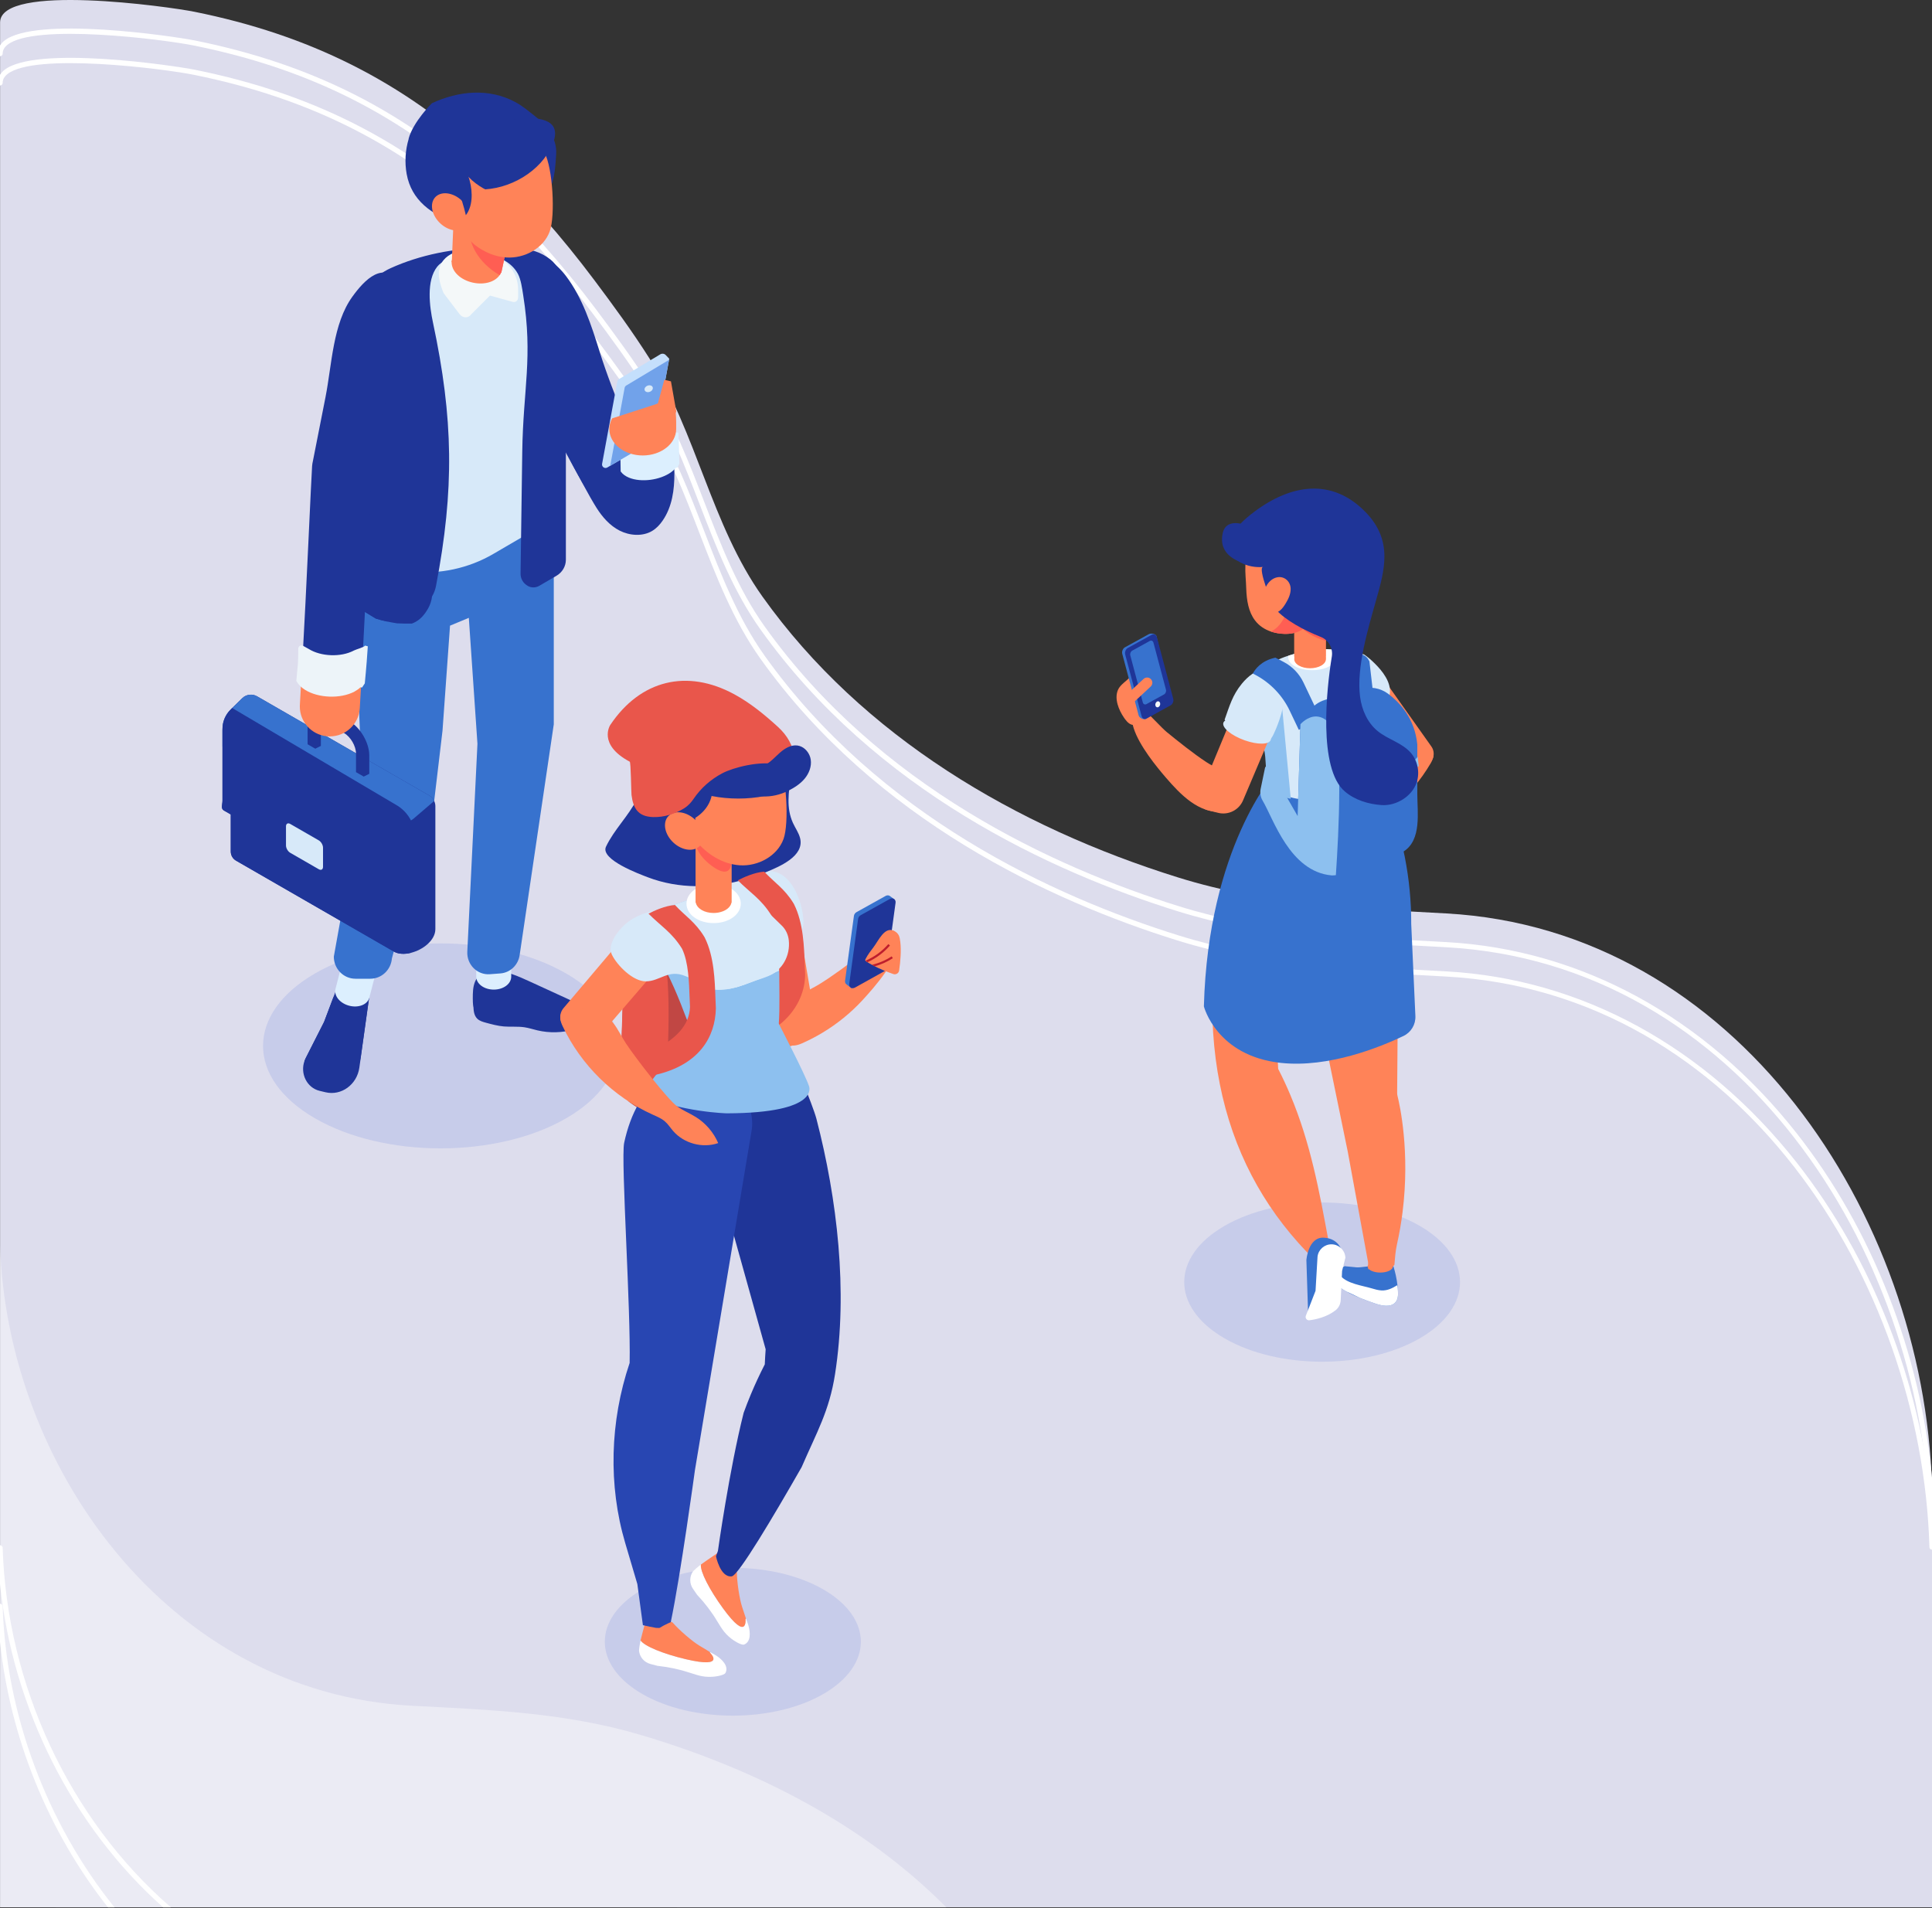 <?xml version="1.0" encoding="utf-8"?>
<!-- Generator: Adobe Illustrator 16.0.0, SVG Export Plug-In . SVG Version: 6.00 Build 0)  -->
<!DOCTYPE svg PUBLIC "-//W3C//DTD SVG 1.1//EN" "http://www.w3.org/Graphics/SVG/1.1/DTD/svg11.dtd">
<svg version="1.1" id="Layer_1" xmlns="http://www.w3.org/2000/svg" xmlns:xlink="http://www.w3.org/1999/xlink" x="0px" y="0px"
	 width="375.016px" height="370.367px" viewBox="0 0 375.016 370.367" enable-background="new 0 0 375.016 370.367"
	 xml:space="preserve">
<rect x="0" y="0" width="375.016" height="370.367" fill="#333333" stroke="none"/>
<g>
	<path fill="#DDDDED" d="M280.738,177.31c-17.746-0.976-34.896-1.641-52.042-6.98c-31.446-9.795-61.292-27.308-80.679-54.498
		c-9.943-13.947-12.768-31.782-21.989-46.313c-3.314-5.223-6.971-10.219-10.681-15.164c-6.225-8.296-13.06-16.161-20.656-23.231
		C78.082,15.662,59.826,6.738,37.735,2.284C32.85,1.299,0.057-3.335,0.016,4.351v365.885h375v-81.674
		C373.482,235.677,336.957,180.401,280.738,177.31z"/>
	<g opacity="0.4">
		<g>
			<defs>
				<rect id="SVGID_1_" x="0.016" y="241.698" width="183.842" height="128.668"/>
			</defs>
			<clipPath id="SVGID_2_">
				<use xlink:href="#SVGID_1_"  overflow="visible"/>
			</clipPath>
			<path clip-path="url(#SVGID_2_)" fill="#FFFFFF" d="M0.016,368.882V241.698c1.302,42.502,32.299,86.926,80.008,89.41
				c15.059,0.784,29.614,1.319,44.165,5.611c22.301,6.578,43.482,17.356,59.499,33.516L0,370.22L0.016,368.882z"/>
		</g>
	</g>
	<path fill="#FFFFFF" d="M375.016,286.841c-2.247-24.187-11.59-48.174-26.239-66.823c-17.684-22.513-41.837-35.704-68.012-37.144
		l-3.004-0.164c-16.868-0.914-32.799-1.776-48.916-6.796c-24.453-7.616-58.254-23.221-80.42-54.31
		c-5.224-7.328-8.54-15.919-11.747-24.228c-2.88-7.462-5.858-15.179-10.227-22.063c-3.36-5.294-7.13-10.432-10.704-15.195
		c-6.722-8.958-13.498-16.579-20.715-23.296C78.726,21.642,60.551,12.438,37.833,7.857C33.953,7.075,6.842,3.016,0.782,7.948
		C0.45,8.218,0.202,8.519,0,8.834v2.077c0.005,0,0.009,0.003,0.014,0.003c0,0,0.001,0,0.002,0c0.275,0,0.499-0.222,0.5-0.498
		c0.003-0.65,0.297-1.204,0.897-1.693C6.647,4.463,31.705,7.64,37.636,8.837C60.164,13.38,78.186,22.504,94.35,37.553
		c7.173,6.677,13.911,14.254,20.597,23.165c3.561,4.747,7.317,9.866,10.659,15.131c4.316,6.801,7.276,14.47,10.139,21.887
		c3.229,8.367,6.568,17.018,11.865,24.448c22.328,31.315,56.338,47.022,80.937,54.685c16.236,5.057,32.229,5.923,49.16,6.84
		l3.004,0.163c56.797,3.124,92.297,58.772,93.806,110.768c0.008,0.271,0.23,0.485,0.5,0.485V286.841z"/>
	<path fill="#FFFFFF" d="M375.016,292.524c-2.247-24.187-11.59-48.174-26.239-66.823c-17.684-22.513-41.837-35.704-68.012-37.143
		l-2.977-0.162c-16.877-0.913-32.818-1.775-48.943-6.798c-24.453-7.616-58.253-23.221-80.42-54.31
		c-5.224-7.329-8.54-15.919-11.747-24.228c-2.88-7.462-5.858-15.179-10.227-22.063c-3.356-5.289-7.128-10.429-10.704-15.195
		c-6.724-8.961-13.5-16.582-20.715-23.297C78.724,27.324,60.549,18.121,37.833,13.542C33.953,12.759,6.842,8.7,0.782,13.633
		c-0.332,0.27-0.58,0.57-0.782,0.886v2.077c0.005,0,0.009,0.003,0.014,0.003c0,0,0.001,0,0.002,0c0.275,0,0.499-0.222,0.5-0.498
		c0.003-0.65,0.297-1.204,0.897-1.693c5.234-4.26,30.292-1.083,36.223,0.114c22.526,4.542,40.548,13.666,56.714,28.715
		c7.171,6.675,13.909,14.252,20.597,23.166c3.563,4.75,7.321,9.871,10.659,15.131c4.316,6.801,7.276,14.47,10.139,21.888
		c3.229,8.366,6.568,17.017,11.865,24.448c22.329,31.315,56.338,47.022,80.937,54.684c16.245,5.059,32.247,5.925,49.188,6.841
		l2.976,0.162c56.797,3.124,92.297,58.771,93.806,110.767c0.008,0.271,0.23,0.485,0.5,0.485V292.524z"/>
	<path fill="#FFFFFF" d="M0.516,311.789c-0.008-0.276-0.259-0.484-0.515-0.485c0,0,0,0-0.001,0v7.397
		c1.952,18.542,9.395,36.952,20.957,51.534h1.267C9.067,353.932,1.155,332.649,0.516,311.789z"/>
	<path fill="#FFFFFF" d="M33.082,370.159C13.507,353.165,1.333,327.094,0.516,300.42c-0.008-0.276-0.259-0.466-0.515-0.485
		c0,0,0,0-0.001,0v7.588c2.526,24.078,14.051,47.055,31.667,62.712h1.474C33.121,370.21,33.107,370.181,33.082,370.159z"/>
	<g>
		<path fill="#FF8358" d="M252.433,162.371c1.146-0.584,2.396-0.958,3.503-1.616c1.797-1.068,8.229-8.04,10.168-10.504
			c1.818-2.311,2.839-4.977,6.44-5.525c2.783-0.422,7.299-0.238,5.171,3.416c-3.89,6.682-10.224,11.908-17.521,14.466
			c-0.789,0.273-1.602,0.529-2.277,1.019c-0.61,0.441-1.071,1.057-1.61,1.582c-2.126,2.077-5.556,2.691-8.267,1.479
			C249.025,164.849,250.577,163.323,252.433,162.371"/>
		<path fill="#FF8358" d="M277.113,148.313l-1.852,0.944c-1.826,0.938-4.064,0.396-5.268-1.269l-6.764-9.377l-1.246-1.729
			c-1.354-2.15-4.664-7.204-1.391-9.218c1.026-0.632,2.348-0.354,3.51-0.033c3.263,0.898,3.949,3.456,5.778,6.035l7.951,11.222
			C278.666,146.063,278.324,147.693,277.113,148.313"/>
		<g opacity="0.18">
			<g>
				<defs>
					<rect id="SVGID_3_" x="229.872" y="233.419" width="53.531" height="30.907"/>
				</defs>
				<clipPath id="SVGID_4_">
					<use xlink:href="#SVGID_3_"  overflow="visible"/>
				</clipPath>
				<path clip-path="url(#SVGID_4_)" fill="#647DDD" d="M275.563,237.945c-10.452-6.035-27.399-6.035-37.853,0
					s-10.453,15.82,0,21.855c10.453,6.034,27.4,6.034,37.853,0C286.016,253.766,286.016,243.98,275.563,237.945"/>
			</g>
		</g>
		<path fill="#3772CE" d="M270.796,252.869c-0.919,0.931-2.572,0.603-3.856,0.16c-0.939-0.324-1.944-0.677-2.949-1.087
			c-0.886-0.357-1.768-0.759-2.601-1.223c-1.46-0.813-2.76-1.813-3.626-3.093c-0.131-0.188-0.159-0.443-0.139-0.722
			c0.086-1.186,1.706-1.357,2.847-1.21c0.008,0,0.016,0.004,0.024,0.004l0.513,0.074l0.332,0.045l2.06,0.197
			c0.508,0.049,2.998-0.337,4.885-0.448l0.086-0.052c0.136-0.038,0.267-0.075,0.39-0.112c0.193,0.037,0.374,0.087,0.546,0.136
			c0.652,0.013,1.107,0.095,1.173,0.304c0.181,0.574,0.332,1.156,0.46,1.743c0.139,0.632,0.241,1.271,0.315,1.911
			c0.045,0.374,0.078,0.747,0.099,1.12C271.403,251.405,271.375,252.278,270.796,252.869"/>
		<path fill="#FFFFFF" d="M271.354,250.617c-0.024-0.39-0.039-0.765-0.154-1.132c-0.94,0.573-1.898,1.065-3.05,1.005
			c-0.651-0.033-1.284-0.221-1.91-0.407c-1.84-0.548-4.739-0.896-6.06-2.456c-0.192-0.226-0.39-0.468-0.468-0.755
			c-0.282-1.026,0.821-0.718,1.297-1.099l-0.513-0.074c-0.009,0-0.017-0.004-0.024-0.004c-1.141-0.147-2.761,0.024-2.847,1.21
			c-0.021,0.278,0.008,0.533,0.139,0.722c0.866,1.28,2.166,2.28,3.626,3.093c0.406,0.185,0.792,0.353,1.124,0.513
			c0.488,0.234,0.98,0.472,1.477,0.71c1.005,0.41,2.01,0.763,2.949,1.087c1.284,0.441,2.938,0.771,3.856-0.16
			C271.375,252.278,271.403,251.405,271.354,250.617"/>
		<path fill="#FF8358" d="M271.271,212.747c-0.05-0.205-0.078-0.414-0.074-0.628l0.318-41.731l0.004-0.275l-0.235-5.242
			c-0.248-0.738-0.587-1.46-1.025-2.149l-2.048-3.216c-4.397-1.242-9.032,0.641-11.27,4.964c-0.128,0.254-0.206,0.533-0.244,0.816
			c-1.095,4.364-1.629,8.855-1.591,13.355c0.004,0.414,0.012,0.808,0.016,1.16c0.017,0.743,0.042,1.329,0.075,1.637l2.464,22.844
			c0.013,0.077,0.024,0.155,0.037,0.233l3.907,19.012l2.108,11.473l1.823,9.923c0.034,0.186,0.025,0.39,0.013,0.597
			c-0.1,0.19-0.103,0.39-0.007,0.58c0.009,0.089,0.021,0.176,0.048,0.259c0.05,0.013,0.1,0.017,0.153,0.033
			c0.017,0.005,0.034,0.009,0.05,0.014c0.108,0.093,0.233,0.182,0.396,0.262c0.962,0.466,2.521,0.466,3.479,0
			c0.453-0.223,0.683-0.511,0.704-0.802c0.099-0.12,0.197-0.242,0.296-0.36c0.111-1.333,0.202-2.666,0.496-3.975
			c0.479-2.141,0.835-4.225,1.083-6.234C273.727,223.53,271.701,214.479,271.271,212.747 M266.231,246.645
			c-0.016-0.008-0.029-0.016-0.044-0.022C266.202,246.629,266.215,246.637,266.231,246.645c0.029,0.014,0.059,0.027,0.089,0.041
			C266.29,246.672,266.26,246.658,266.231,246.645"/>
		<path fill="#FF8358" d="M251.875,156.535c-3.367-1.065-4.28-3.911-6.696-1.485c-1.52,1.529-5.343,8.928-5.894,11.051
			c-8.721,33.581-2.749,59.004,14.319,76.868c0.857,0.897,2.42,0.096,3.583-0.253c0.212-0.066,0.437-0.14,0.592-0.31
			c0.285-0.313,0.227-0.811,0.146-1.238c-1.877-10.238-3.583-19.375-7.444-28.582c-0.711-1.699-1.504-3.402-2.379-5.112
			c-0.035-0.833-0.08-1.672-0.146-2.521c0-0.019-0.004-0.037-0.005-0.056l10.582-37.909
			C259.977,161.89,256.325,157.947,251.875,156.535"/>
		<path fill="#3772CE" d="M253.903,254.589l-0.322-9.99c0,0,0.322-4.513,3.384-4.352s3.544,2.74,3.544,2.74l-2.094,9.023
			L253.903,254.589z"/>
		<path fill="#FFFFFF" d="M254.164,256.28c1.245-0.155,3.352-0.606,5.058-1.923c0.614-0.474,0.98-1.201,1.018-1.976l0.271-5.688
			l0.645-2.578l-0.025-0.201c-0.17-1.358-1.324-2.378-2.692-2.378c-1.387,0-2.551,1.046-2.698,2.425l-0.385,6.6l-1.878,4.831
			C253.294,255.854,253.671,256.342,254.164,256.28"/>
		<path fill="#3772CE" d="M233.683,195.35c0,0,2.432,9.634,14.954,10.971c9.322,0.996,19.296-3.075,23.785-5.223
			c1.479-0.707,2.391-2.227,2.317-3.865l-0.808-17.858c0.028-8.765-1.682-17.448-5.032-25.546l-2.564-6.2l-18.881,2.444
			C247.455,150.072,234.521,164.372,233.683,195.35"/>
		<path fill="#D7E9F9" d="M269.575,135.433c-0.593,1.569-3.124,3.721-4.59,4.469c-2.232,1.143-4.147-1.528-5.912-3.234
			c-1.897-1.835-3.566-4.192-3.559-6.83c0-1.046,0.291-2.121,0.983-2.906c0.235-0.266,0.512-0.49,0.814-0.678
			c0.431-0.048,0.861-0.085,1.293-0.118c0.784-0.025,1.562,0,2.331,0.081c1.319,0.133,2.612,0.42,3.867,0.837
			c0.156,0.106,0.307,0.217,0.458,0.331c0.763,0.582,1.466,1.249,2.122,1.949C268.949,130.995,270.385,133.3,269.575,135.433"/>
		<path fill="#73B0DD" d="M252.756,126.825c0.008,0.013,0.017,0.024,0.021,0.037c-0.209,0.058-0.418,0.103-0.636,0.14
			c-0.045,0.008-0.09,0.016-0.136,0.021c-0.024-0.046-0.045-0.095-0.069-0.144L252.756,126.825z"/>
		<path fill="#D7E9F9" d="M263.043,149.062c-0.021,0.637-0.011,1.26,0.041,1.882c-0.015,0-0.081,0.206-0.155,0.442
			c0.004,0.247-0.036,0.497-0.136,0.74c-0.291,0.744-1.039,1.456-2.262,2.03c-2.336,1.101-5.739,1.407-8.672,0.906
			c-1.105-0.188-2.137-0.494-3.024-0.906c-1.091-0.513-1.816-1.128-2.17-1.782v-0.005c0,0-0.004,0-0.004-0.004h-0.099
			c-0.008-0.073-0.015-0.162-0.022-0.262c-0.147-0.379-0.177-0.77-0.089-1.156c-0.003-0.026-0.003-0.048-0.003-0.073
			c-0.009-0.107-0.015-0.218-0.022-0.328c-0.029-0.376-0.059-0.759-0.081-1.112c-0.008-0.074-0.011-0.147-0.015-0.222
			c-0.019-0.31-0.037-0.582-0.052-0.788c-0.005-0.063-0.007-0.122-0.011-0.17c0-0.025-0.004-0.047-0.004-0.069
			c-0.052-0.881-0.125-1.769-0.331-2.604c-0.078-0.314-0.178-0.62-0.303-0.915c0,0-0.004,0,0-0.004
			c-0.206-0.489-0.483-0.954-0.858-1.37c-0.287-0.505-0.601-0.987-0.913-1.461c-0.004-0.005,0-0.005,0-0.005
			c-0.347-0.534-0.689-1.068-0.983-1.628c-0.066-0.122-0.129-0.251-0.188-0.376c-0.059-0.129-0.114-0.258-0.169-0.391
			c-0.361-0.896-0.561-1.89-0.446-3.099c0.012-0.11,0.022-0.225,0.037-0.334c0.039-0.336,0.096-0.656,0.165-0.966
			c0.232-1.139,0.616-2.141,1.143-3.028c1.146-1.922,2.958-3.278,5.367-4.255c0.368-0.15,0.756-0.291,1.153-0.419
			c0.052-0.02,0.106-0.034,0.158-0.053c0.906-0.294,1.809-0.541,2.634-0.747c1.533-0.387,3.64-0.63,5.691-0.457
			c0.041,0.004,0.081,0.008,0.122,0.011c0.84,0.074,1.672,0.218,2.442,0.453c1.138,0.332,2.144,0.858,2.888,1.621
			c0.162,0.154,0.313,0.331,0.449,0.512c2.425,3.346,1.161,7.932,0.339,11.291C263.895,143.111,263.118,146.136,263.043,149.062"/>
		<g>
			<g>
				<defs>
					<rect id="SVGID_5_" x="242.039" y="134.054" width="8.507" height="21.01"/>
				</defs>
				<clipPath id="SVGID_6_">
					<use xlink:href="#SVGID_5_"  overflow="visible"/>
				</clipPath>
				<path clip-path="url(#SVGID_6_)" fill="#8DC0EF" d="M250.545,155.063c-0.912-0.188-1.768-0.492-2.5-0.906
					c-0.901-0.513-1.499-1.128-1.793-1.784c-0.104,0-0.208-0.004-0.314-0.004c-0.06-0.813-0.223-3.512-0.258-4.184
					c-0.089-1.76-0.248-3.553-1.287-4.89c-1.071-2.199-2.581-3.889-2.326-6.962c0.039-0.45,0.095-0.885,0.173-1.3
					c0.863-0.364,1.736-0.718,2.652-0.91c1.715-0.361,2.527,0.734,3.489,2.228c0.138,0.217,0.29,0.397,0.449,0.55l1.039,10.996
					l0.432,4.565L250.545,155.063z"/>
			</g>
		</g>
		<path fill="#FFFFFF" d="M259.345,127.588c0,0.262-0.07,0.516-0.202,0.752c-0.582,1.027-2.325,1.75-4.444,1.75
			c-2.6,0-4.641-1.098-4.641-2.502c0-0.106,0.012-0.21,0.037-0.31c0.906-0.295,1.809-0.541,2.634-0.747
			c1.533-0.387,3.64-0.631,5.691-0.457C259.006,126.49,259.345,127.01,259.345,127.588"/>
		<path fill="#FF8358" d="M241.281,155.369c-0.802,1.891-2.864,2.914-4.854,2.408l-2.017-0.512
			c-1.315-0.334-2.009-1.849-1.458-3.179l7.944-19.177c0.757-1.785,3.348-1.027,5.031-0.308c1.75,0.748,2.546,2.896,0.7,8.162
			L241.281,155.369z"/>
		<path fill="#FF8358" d="M238.771,157.237c-0.426,0.182-0.937,0.297-1.534,0.341c-4.563,0.341-8.092-3.355-10.847-6.539
			c-1.875-2.166-5.251-6.284-6.333-9.688c-0.218-0.681-0.345-1.329-0.348-1.933c-0.01-0.897,0.602-1.861,1.467-1.973
			c0.054-0.008,0.177,0.037,0.16-0.012c-0.144-0.357,0.09-0.238,0.537,0.155c1.153,1.002,3.696,3.778,4.586,4.5
			c2.231,1.817,5.238,4.229,7.646,5.804c0.037,0.025,0.074,0.05,0.111,0.074c0.181,0.115,0.36,0.226,0.541,0.333
			c2.276,1.365,4.627,2.3,5.415,5.528C240.563,155.502,240.073,156.681,238.771,157.237"/>
		<path fill="#D7E9F9" d="M245.506,129.923c-1.642,0.042-3.271,1.351-4.445,2.783c-1.841,2.246-2.379,4.279-3.357,6.999
			c0.312,0.519,0.786,0.936,1.465,1.19c1.307,0.491,2.613,0.981,3.92,1.473c0.813,0.305,2.002,1.943,2.753,1.707
			c0.665-0.209,1.082-0.937,1.406-1.625c0.587-1.245,1.075-2.549,1.459-3.89c0.436-1.522,0.736-3.143,0.499-4.721
			c-0.237-1.577-1.104-3.109-2.431-3.675C246.357,129.986,245.931,129.912,245.506,129.923"/>
		<path fill="#D7E9F9" d="M246.663,143.604c-0.268,0.957-2.545,0.997-5.088,0.091c-2.542-0.907-4.385-2.418-4.117-3.374
			s2.545-0.997,5.087-0.09C245.086,141.137,246.93,142.647,246.663,143.604"/>
		<path fill="#715154" d="M254.581,116.041c0.015,0,0.029,0.017,0.045,0.033c0.015-0.066,0.015-0.148,0.015-0.215
			C254.64,115.926,254.625,115.991,254.581,116.041"/>
		<path fill="#715154" d="M250.459,114.231c0.017,0,0.033,0.019,0.051,0.036c0.017-0.073,0.017-0.165,0.017-0.238
			C250.527,114.103,250.51,114.176,250.459,114.231"/>
		<path fill="#D7E9F9" d="M246.343,113.612c0.015,0,0.028,0.018,0.042,0.033c0.014-0.066,0.014-0.148,0.014-0.215
			C246.399,113.497,246.385,113.563,246.343,113.612"/>
		<path fill="#FF8358" d="M218.165,139.294c-1.006-1.479-1.895-3.622-1.171-5.352c0.472-1.131,1.764-1.733,2.495-2.706
			c0.378-0.502,0.927-0.828,1.548-0.916c0.113-0.017,0.226-0.024,0.338-0.024c0.504,0,0.993,0.162,1.403,0.47
			c2.274,0-0.902,7.428-1.133,8.132c-0.253,0.778-0.65,1.685-1.46,1.808c-0.741,0.113-1.375-0.519-1.817-1.124
			C218.299,139.488,218.232,139.393,218.165,139.294"/>
		<path fill="#3772CE" d="M226.649,136.8l-4.243,2.746c-0.413,0.228-1.253-0.169-1.382-0.653l-3.18-11.954
			c-0.129-0.484,0.103-1.061,0.516-1.288l4.643-2.558c0.414-0.228,1.356-0.074,1.485,0.409l2.677,12.01
			C227.293,135.995,227.063,136.572,226.649,136.8"/>
		<path fill="#1F3598" d="M227.218,136.92l-4.645,2.557c-0.412,0.228-0.852,0.021-0.98-0.464l-3.181-11.954
			c-0.128-0.484,0.103-1.061,0.516-1.288l4.644-2.558c0.413-0.228,0.853-0.02,0.981,0.464l3.18,11.955
			C227.862,136.115,227.631,136.692,227.218,136.92"/>
		<path fill="#3772CE" d="M225.953,134.794l-3.422,1.885c-0.297,0.163-0.611,0.015-0.703-0.332l-2.428-9.126
			c-0.093-0.346,0.073-0.759,0.369-0.922l3.422-1.885c0.296-0.163,0.611-0.014,0.703,0.332l2.428,9.126
			C226.414,134.218,226.249,134.631,225.953,134.794"/>
		<path fill="#F4F8F9" d="M225.185,136.465c0.078,0.294-0.063,0.646-0.313,0.782c-0.252,0.139-0.519,0.013-0.597-0.281
			s0.062-0.645,0.313-0.783C224.84,136.045,225.107,136.171,225.185,136.465"/>
		<path fill="#FF8358" d="M223.407,131.838c-0.38-0.409-1.021-0.432-1.429-0.052l-3.593,3.343c0.381,0.588,0.67,1.254,0.876,1.947
			l4.095-3.81C223.765,132.886,223.788,132.246,223.407,131.838"/>
		<path fill="#3772CE" d="M256.406,139.624l-3.387-7.129c-0.819-1.725-2.179-3.135-3.873-4.016l-1.573-0.818
			c-2.78,0.56-3.98,2.341-4.294,2.906l-0.093,0.178l0.387,0.201c2.966,1.542,5.347,4.01,6.78,7.029l1.753,3.691l2.15-1.021
			L256.406,139.624z"/>
		<path fill="#3772CE" d="M264.118,133.755l-6.917,2.099c-1.31,0.397-2.44,1.237-3.2,2.376c0,0-1.565,2.349-1.569,2.353
			l-0.542,17.67c0.273,2.372,0.364,4.786,0.387,7.151c0.008,0.844,0.42,1.634,1.104,2.128c1.991,1.438,3.799,2.394,5.087,2.394
			c0.271,0,0.548-0.017,0.835-0.046c2.416-0.259,4.79-1.253,7.012-2.184c1.913-0.801,4.452-1.337,6.15-2.424
			c3.521-2.254,2.647-7.603,2.647-11.107v-9.647c-0.487-5.029-3.376-8.14-5.653-9.841C267.93,133.533,265.944,133.2,264.118,133.755
			"/>
		<path fill="#3772CE" d="M266.983,138.464l-5.643-1.377l-0.472-10.648c1.123,0.1,2.229,0.284,3.313,0.544
			c0.695,0.167,1.241,0.622,1.52,1.204c0.037,0.078,0.074,0.136,0.11,0.16L266.983,138.464z"/>
		<path fill="#8DC0EF" d="M258.597,148.428c0.896,0.889,1.765,1.807,2.712,2.643c0.362,0.321,0.938,0.639,1.31,0.999
			c0.124,0.061,0.242,0.13,0.367,0.185c0.039,0.016,0.074,0.03,0.108,0.044c0.073,0.016,0.146,0.034,0.219,0.049
			c0.249,0.049,0.499,0.087,0.749,0.121c1.372-0.124,2.796-0.033,4.171-0.201c0.826-0.102,1.648-0.229,2.469-0.376
			c0.229-0.042,0.459-0.089,0.688-0.134c0.577-0.163,3.422-2.855,3.991-3.031l-0.185-1.842c0,0-3.021,4.119-8.505,4.394
			c-5.485,0.274-8.228-4.113-8.228-4.113s-0.556-0.054-1.246-0.023C257.691,147.56,258.153,147.987,258.597,148.428"/>
		<path fill="#8DC0EF" d="M259.301,169.879c-0.288,0.029-0.565,0.07-0.835,0.046c-8.118-0.736-11.266-10.967-13.377-14.507
			c-0.41-0.687-0.549-1.504-0.386-2.288l0.845-4.073c0.09-0.431,0.665-0.522,0.884-0.141l5.452,9.49l0.547-17.824l0.004-0.004
			c0.041-0.045,0.379-0.432,0.922-0.798c1.123-0.766,3.114-1.461,5.109,1.078C260.794,143.819,259.852,161.825,259.301,169.879"/>
		<path fill="#FF8358" d="M251.468,128.176c1.853,0.026,3.688,0.268,5.529,0.422c0.242-0.369,0.386-0.81,0.386-1.284v-10.858h-6.174
			v10.858c0,0.307,0.061,0.599,0.169,0.867C251.409,128.18,251.438,128.175,251.468,128.176"/>
		<path fill="#FF5E53" d="M257.383,116.455v7.933c-2.407-0.533-4.577-2.031-6.174-3.948v-3.984H257.383z"/>
		<path fill="#FF8358" d="M256.47,126.688c-1.2-0.693-3.146-0.693-4.348,0c-1.2,0.692-1.2,1.816,0,2.51
			c1.201,0.692,3.147,0.692,4.348,0C257.67,128.505,257.67,127.381,256.47,126.688"/>
		<path fill="#715154" d="M250.379,116.508c0.016,0,0.031,0.017,0.048,0.034c0.016-0.069,0.016-0.155,0.016-0.226
			C250.443,116.387,250.427,116.455,250.379,116.508"/>
		<path fill="#D7E9F9" d="M246.496,115.924c0.013,0,0.025,0.015,0.039,0.03c0.013-0.062,0.013-0.14,0.013-0.202
			C246.547,115.814,246.535,115.877,246.496,115.924"/>
		<path fill="#FF8358" d="M247.08,113.911c0.156,0.095,0.333,0.093,0.504,0.044c0.018-0.046,0.008-0.098,0.033-0.142L247.08,113.911
			z"/>
		<path fill="#FF8358" d="M244.186,104.789c-0.09-0.07-0.168-0.145-0.249-0.217c-0.275,0.278-0.53,0.576-0.758,0.891
			c-2.059,2.839-1.354,5.671-1.272,8.843c0.078,2.245,0.441,4.463,1.691,6.109c0.809,1.086,1.918,1.785,3.12,2.186
			c0.835,0.28,1.718,0.418,2.582,0.443c1.156,0.028,2.355-0.148,3.391-0.79c1.944-1.224,2.849-3.863,3.343-6.358
			c0.081-0.431,0.151-0.864,0.212-1.299C252.902,110.605,248.244,107.995,244.186,104.789"/>
		<path fill="#FF5E53" d="M253.823,112.102l-3.539,2.766c0,0,0.311,5.675-3.565,7.734c0.834,0.279,1.718,0.417,2.582,0.442
			c1.157,0.028,2.355-0.148,3.391-0.79c1.943-1.224,2.85-3.863,3.343-6.358c0.081-0.431,0.151-0.864,0.212-1.299
			C255.497,113.702,254.682,112.878,253.823,112.102"/>
		<path fill="#1F3598" d="M267.051,116.721c1.69-5.985,3.427-11.754-1.976-17.307c-6.505-6.688-14.444-5.431-21.548-0.12
			c-1.894,1.416-4.685,3.747-4.873,6.315c-0.243,3.307,3.758,4.732,6.519,4.441c-1.133,0.119,1.819,7.536,2.409,8.194
			c1.969,2.2,5.512,4.088,8.784,5.388c1.538,0.61,2.42,2.211,2.147,3.845c-1.022,6.145-2.68,21.696,2.514,26.143
			c1.962,1.679,4.562,2.475,7.137,2.656c2.844,0.199,5.955-1.686,6.845-4.459c0.621-1.934,0.157-4.178-1.18-5.706
			c-1.69-1.933-4.425-2.573-6.413-4.196c-1.98-1.616-3.084-4.126-3.416-6.661C263.264,129.644,265.53,122.109,267.051,116.721"/>
		<path fill="#FF8358" d="M250.521,114.205c0.05,1.031-0.41,2.01-0.93,2.876c-0.329,0.549-0.696,1.085-1.186,1.469
			c-0.488,0.384-1.121,0.601-1.708,0.446c-1.833-0.481-1.662-3.393-1.093-4.821c0.434-1.09,1.358-1.992,2.448-2.138
			C249.31,111.869,250.454,112.819,250.521,114.205"/>
		<path fill="#1F3598" d="M237.344,103.457c-1.274,5.678,6.136,6.625,8.379,6.317c0.584-0.08,1.189-0.222,1.632-0.611
			c0.624-0.549,0.779-1.519,0.473-2.291C246.439,103.367,238.357,98.95,237.344,103.457"/>
	</g>
	<g>
		<g opacity="0.18">
			<g>
				<defs>
					<rect id="SVGID_7_" x="51.06" y="183.127" width="68.906" height="39.784"/>
				</defs>
				<clipPath id="SVGID_8_">
					<use xlink:href="#SVGID_7_"  overflow="visible"/>
				</clipPath>
				<path clip-path="url(#SVGID_8_)" fill="#647DDD" d="M109.874,188.954c-13.454-7.769-35.269-7.769-48.723,0
					c-13.455,7.768-13.455,20.362,0,28.131c13.454,7.768,35.269,7.768,48.723,0C123.329,209.316,123.329,196.722,109.874,188.954"/>
			</g>
		</g>
		<path fill="#1F3598" d="M94.734,188.65c-1.113-0.023-2.084,0.86-2.518,1.887c-0.432,1.026-0.441,2.175-0.443,3.289
			c-0.001,0.976,0.042,2.064,0.737,2.749c0.449,0.441,1.084,0.621,1.692,0.786c1.142,0.31,2.293,0.62,3.471,0.722
			c1.336,0.115,2.691-0.04,4.017,0.161c0.845,0.129,1.66,0.4,2.492,0.595c2.352,0.554,4.846,0.489,7.166-0.184
			c0.517-0.15,1.054-0.349,1.393-0.767c0.562-0.693,0.367-1.773-0.197-2.465c-0.566-0.691-1.406-1.087-2.217-1.46
			c-2.443-1.12-4.885-2.242-7.327-3.363c-2.396-1.1-4.876-2.222-7.512-2.281c-0.842-0.02-1.952,0.362-1.876,1.201L94.734,188.65z"/>
		<path fill="#1F3598" d="M112.865,197.323c-0.339,0.419-0.875,0.617-1.393,0.768c-2.32,0.673-4.814,0.736-7.166,0.184
			c-0.832-0.195-1.647-0.467-2.492-0.595c-1.326-0.202-2.68-0.047-4.015-0.162c-1.18-0.102-2.33-0.412-3.473-0.722
			c-0.607-0.164-1.243-0.345-1.691-0.785c-0.526-0.519-0.678-1.267-0.721-2.022c-0.013,0.334-0.016,0.669-0.016,1.001
			c-0.002,0.976,0.041,2.064,0.737,2.749c0.448,0.44,1.084,0.621,1.691,0.786c1.143,0.309,2.293,0.62,3.473,0.722
			c1.335,0.114,2.689-0.041,4.015,0.161c0.845,0.129,1.66,0.4,2.492,0.596c2.352,0.553,4.846,0.488,7.166-0.185
			c0.518-0.15,1.054-0.349,1.393-0.766c0.433-0.533,0.415-1.292,0.129-1.931C112.955,197.191,112.917,197.262,112.865,197.323"/>
		<path fill="#1F3598" d="M71.732,192.991l-0.116,0.827c-0.071-0.435-0.293-0.856-0.597-1.177c-0.547-0.573-1.317-0.878-2.087-1.063
			l-0.038-0.009c-1.814-0.425-3.655,0.62-4.313,2.363l-1.677,4.439l-3.568,7.031c-0.086,0.173-0.157,0.341-0.224,0.517
			c-0.894,2.458,0.437,5.23,2.931,5.828l1.143,0.273c3.061,0.732,6.101-1.479,6.567-4.774l1.873-13.381l0.118-0.843
			C71.74,193.014,71.736,193.002,71.732,192.991"/>
		<path fill="#1F3598" d="M71.616,193.818l-1.603,11.431c-0.465,3.296-3.504,5.498-6.566,4.771l-1.144-0.27
			c-1.824-0.438-3.027-2.039-3.191-3.829c0.067-0.176,0.138-0.344,0.225-0.517l3.567-7.031l2.328-6.165
			c0.895-0.826,2.441-0.934,3.7-0.629c0.77,0.185,1.54,0.489,2.087,1.063C71.323,192.962,71.545,193.384,71.616,193.818"/>
		<path fill="#DCEFFE" d="M98.228,179.501c-1.328-0.979-3.481-0.979-4.801,0c-0.66,0.489-0.988,1.132-0.985,1.774v8.312
			c0.003,0.643,0.337,1.285,1.001,1.774c1.327,0.979,3.481,0.979,4.801,0c0.66-0.489,0.987-1.132,0.985-1.774v-8.312
			C99.226,180.633,98.892,179.99,98.228,179.501"/>
		<path fill="#DCEFFE" d="M73.246,183.625c-1.042-1.279-3.127-1.817-4.648-1.199c-0.762,0.31-1.24,0.85-1.398,1.473l-2.075,8.048
			c-0.158,0.623,0.005,1.329,0.525,1.969c1.042,1.278,3.127,1.816,4.65,1.198c0.76-0.309,1.239-0.849,1.396-1.472l2.076-8.049
			C73.93,184.97,73.767,184.265,73.246,183.625"/>
		<path fill="#1F3598" d="M128.57,81.124c-5.292,1.726-18.799-9.577-24.215-8.229c-0.308,4.468,9.005,21.856,11.452,25.71
			c1.118,1.759,2.547,3.417,4.473,4.397c1.925,0.979,4.417,1.169,6.273,0.08c0.846-0.496,1.514-1.221,2.056-2.002
			c1.868-2.695,2.311-6.036,2.296-9.244c-0.016-3.208-0.438-6.425-0.091-9.617L128.57,81.124z"/>
		<path fill="#1F3598" d="M121.363,101.381c3.618,0.801,6.595-3.075,5.201-6.832c-3.261-8.779-7.388-17.408-10.16-26.251
			c-1.621-5.168-3.3-10.452-6.577-14.765c-1.782-2.346-6.044-6.224-8.576-2.309c-1.907,2.948-0.457,10.047,0.08,13.294
			c1.536,9.283,5.52,18.009,10.032,26.193c2.127,3.859,4.933,8.763,9.286,10.451C120.889,101.257,121.128,101.328,121.363,101.381"
			/>
		<path fill="#3772CE" d="M92.675,84.155l-17.559,6.227l-6.789,13.729l1.873,46.127c0.225,5.298-0.862,10.198-1.795,15.389
			c-0.959,5.331-1.917,10.663-2.876,15.994c-0.245,1.355-0.488,2.711-0.732,4.066c0,2.372,1.88,4.296,4.199,4.296h2.888
			c2.183,0,4.002-1.711,4.185-3.937l8.221-30.678l1.603-13.521l1.46-20.401l3.649-1.515l1.673,24.452l-1.969,40.353
			c-0.118,2.508,1.936,4.555,4.383,4.37l2.034-0.153c1.91-0.144,3.467-1.626,3.744-3.566l6.626-44.795v-48.41L92.675,84.155z"/>
		<path fill="#D7E9F9" d="M107.507,60.247v38.784c0,1.016-0.555,1.958-1.464,2.489l-10.239,5.976
			c-4.857,2.848-10.488,4.022-16.058,3.485c-1.947-0.199-3.893-0.598-5.778-1.235l-5.68-3.613l3.084-43.058
			c0.084-2.071,0.943-4.003,2.407-5.477c0.545-0.577,1.194-1.075,1.926-1.493l3.686-2.212l1.025-0.616
			c2.784-1.852,8.187-4.289,13.043-4.847c0.963-0.119,1.885,0.347,2.764,0.347c1.947,0,3.684,0.298,4.941,0.995
			C105.079,51.943,107.507,55.926,107.507,60.247"/>
		<path fill="#1F3598" d="M68.131,117.132l4.798,2.931c1.156,0.391,2.66,0.701,4.133,0.934c0.957,0.048,1.915,0.064,2.873,0.049
			c0.128-0.045,0.253-0.095,0.374-0.152c1.165-0.519,2.048-1.473,2.796-2.794c0.408-0.724,0.66-1.516,0.759-2.328
			c0.379-0.62,0.642-1.367,0.77-2.039c3.586-18.742,3.385-32.467-0.594-51.139c-0.659-3.089-1.329-8.124,0.832-10.832
			c0.419-0.524,0.989-0.91,1.583-1.226c4.002-2.125,11.608-1.919,14.071,2.611c0.603,1.112,0.832,2.896,1.028,4.133
			c1.925,12.125-0.011,18.217-0.179,30.413c-0.11,7.882-0.22,15.764-0.33,23.646c-0.014,1.015,0.527,1.919,1.451,2.421
			c0.678,0.372,1.524,0.339,2.19-0.051l3.32-1.938c1.14-0.665,1.836-1.848,1.836-3.119v-2.476V76.645
			c0-6.446,2.43-21.965-3.009-26.283c-3.642-2.894-8.118-2.16-12.41-2.198c-6.132-0.056-12.969,1.328-18.608,3.894
			c-6.469,2.943-6.83,9.789-6.433,15.956c0.575,8.918-0.939,18.28-1.463,27.251c-0.378,6.47-0.766,12.94-1.114,19.412
			C66.75,115.662,67.259,116.599,68.131,117.132"/>
		<path fill="#1F3598" d="M66.805,114.676c0.499-9.271,3.012-51.62,3.012-51.629c0.007-0.159,0.027-0.317,0.042-0.476h-0.113
			c0,0,0.071-2.699,0.071-2.71c0.013-0.323,0.044-0.646,0.092-0.963c1.577-0.788,3.105-0.889,4.548,0.648
			c0.255,0.271,0.496,0.595,0.727,0.957v60.149c-0.817-0.171-1.594-0.367-2.255-0.591l-4.798-2.931
			C67.259,116.599,66.75,115.662,66.805,114.676"/>
		<path fill="#F4F8F9" d="M86.115,56.909c-0.357-0.85-0.639-1.712-0.812-2.573c-1.724-8.553,15.267-7.578,15.267,1.927v1.484
			c0,0.595-0.496,1.003-1.037,0.854l-4.422-1.225l-3.678,3.671c-0.533,0.757-1.612,0.73-2.219-0.058
			C88.283,59.781,87.205,58.347,86.115,56.909"/>
		<path fill="#715154" d="M91.367,40.901c-0.018-0.001-0.035,0.013-0.053,0.027c-0.017-0.065-0.017-0.145-0.017-0.209
			C91.297,40.784,91.313,40.85,91.367,40.901"/>
		<path fill="#1F3598" d="M43.48,157.341l1.314,0.752v7.208c0,0.726,0.39,1.398,1.021,1.761c0,0,30.586,17.62,30.646,17.654
			c0.88,0.506,2.082,0.544,3.284,0.245c2.372-0.578,4.763-2.455,4.763-4.605v-23.868c0-0.359-0.083-0.699-0.23-1.009
			c-0.193-0.438-0.537-0.82-0.968-1.069l-33.403-19.241c-0.938-0.544-2.124-0.389-2.891,0.367l-1.941,1.896l-0.107,0.105
			c-1.14,1.13-1.783,2.671-1.783,4.276v13.608C43.185,156.219,42.796,156.94,43.48,157.341"/>
		<path fill="#3772CE" d="M43.185,141.47v3.441l32.917,14.561c1.201,0.529,2.569,0.438,3.672-0.216
			c0.201-0.116,0.39-0.253,0.567-0.403l3.937-3.374c-0.193-0.438-0.537-0.82-0.968-1.069l-33.403-19.241
			c-0.938-0.544-2.124-0.389-2.891,0.367l-1.941,1.896l-0.107,0.105l-0.219,0.216C43.748,138.73,43.185,140.073,43.185,141.47"/>
		<path fill="#1F3598" d="M43.48,157.341l1.314,0.752v7.208c0,0.726,0.39,1.398,1.021,1.761c0,0,30.586,17.62,30.646,17.654
			c0.88,0.506,2.082,0.544,3.284,0.245c0.509-0.502,0.834-1.201,0.834-2.014v-20.37c0-1.171-0.284-2.309-0.805-3.321
			c-0.631-1.231-1.608-2.281-2.848-2.995l-31.851-18.829l-0.107,0.105l-0.218,0.216c-1.001,0.978-1.565,2.319-1.565,3.717v13.952
			C43.185,156.219,42.796,156.94,43.48,157.341"/>
		<path fill="#D7E9F9" d="M56.333,165.536l5.547,3.195c0.453,0.262,0.821,0.05,0.821-0.473v-3.711c0-0.522-0.368-1.157-0.821-1.419
			l-5.547-3.195c-0.453-0.262-0.821-0.05-0.821,0.473v3.711C55.513,164.641,55.88,165.275,56.333,165.536"/>
		<path fill="#1F3598" d="M59.708,140.883c0-2.698,2.35-4.202,4.9-2.733l3.248,1.871c2.108,1.216,3.822,4.177,3.822,6.604v3.581
			l-1.079,0.539l-1.496-0.862v-3.58c0-1.478-1.043-3.28-2.326-4.019l-3.248-1.871c-0.34-0.196-0.66-0.292-0.952-0.308
			c-0.181,0.276-0.294,0.643-0.294,1.107v3.58l-1.079,0.539l-1.496-0.861V140.883z"/>
		<path fill="#4568C7" d="M70.107,132.738c-0.021,0.38-0.043,0.752-0.063,1.112l-0.562-0.323
			C69.752,133.278,69.961,133.013,70.107,132.738"/>
		<path fill="#4568C7" d="M63.386,142.911c-2.966-0.327-5.214-2.837-5.187-5.813C58.172,140.074,60.42,142.584,63.386,142.911"/>
		<path fill="#FF8358" d="M58.199,137.098c0.001-0.099,0.004-0.198,0.01-0.299c0.001-0.017,0.003-0.039,0.004-0.063
			c0.001-0.019,0.002-0.04,0.003-0.063c0-0.001,0.001-0.003,0.001-0.005c0.001-0.026,0.003-0.055,0.003-0.086
			c0.001-0.004,0.001-0.01,0.001-0.014c0.007-0.129,0.017-0.3,0.029-0.511c0.004-0.063,0.008-0.131,0.011-0.201
			c0.046-0.816,0.119-2.098,0.211-3.71c0.088,0.03,0.173,0.066,0.262,0.095c0.015,0.005,0.029,0.009,0.045,0.014
			c0.179,0.685,0.725,1.344,1.64,1.871c2.275,1.311,5.964,1.311,8.239,0c0.32-0.185,1.241-1.537,1.472-1.75l-0.086,1.476
			c-0.075,1.279-0.142,2.491-0.208,3.612c-0.175,3.09-2.746,5.481-5.81,5.481c-0.107,0-0.224-0.009-0.341-0.009
			c-0.1-0.006-0.2-0.014-0.299-0.024C60.421,142.584,58.173,140.074,58.199,137.098"/>
		<path fill="#1F3598" d="M58.75,127.356c0.658-11.411,1.689-35.079,1.831-36.898c0.025-0.307,0.075-0.623,0.15-0.93
			c0.818-4.153,1.636-8.306,2.455-12.459c1.246-6.327,1.405-14.21,5.211-19.481c2.305-3.192,6.061-7.268,9.509-2.507
			c1.085,1.499,1.391,3.451,1.202,5.292c-0.521,5.099-2.801,10.344-3.8,15.427c-1.047,5.329-2.094,10.658-3.142,15.987
			c-0.217,3.375-1.226,25.707-1.961,39.184c0.24,0.582,0.207,1.194-0.098,1.768c-0.146,0.274-0.355,0.54-0.625,0.789
			c-0.23,0.212-0.503,0.413-0.824,0.598c-2.275,1.311-5.964,1.311-8.239,0c-0.915-0.527-1.461-1.187-1.64-1.871
			c-0.015-0.005-0.03-0.009-0.045-0.014c-0.088-0.028-0.173-0.064-0.261-0.095c-0.086,1.499-0.156,2.711-0.202,3.529
			C58.359,134.103,58.533,131.075,58.75,127.356"/>
		<path fill="#1F3598" d="M58.271,135.675c-0.003,0.062-0.007,0.124-0.01,0.181C58.264,135.798,58.268,135.737,58.271,135.675"/>
		<path fill="#FF8358" d="M87.609,50.864l0.056,0.012c-0.03,1.771,1.681,3.464,4.157,3.995c2.218,0.472,4.258-0.153,5.161-1.46
			c0.105-0.152,0.194-0.313,0.269-0.483l0.053,0.011l0.109-0.508l0.002-0.002l2.226-10.404c0.288-1.344,0-2.668-0.688-3.731
			c-0.581-0.9-1.447-1.614-2.49-1.979c-0.249-0.073-0.516-0.152-0.79-0.21c-0.586-0.105-1.158-0.105-1.725-0.023
			c-0.45,0.081-0.879,0.223-1.28,0.417c-0.243,0.116-0.472,0.251-0.687,0.403c-1.006,0.703-3.538,1.499-3.813,2.783l-0.452,10.668
			v0.002L87.609,50.864z"/>
		<path fill="#FF5E53" d="M96.983,53.411c0.105-0.152,0.194-0.313,0.269-0.483l0.053,0.011l0.109-0.507l0.002-0.003l2.226-10.404
			c0.288-1.343,0-2.668-0.688-3.731c-0.581-0.9-1.447-1.614-2.49-1.979c-0.249-0.073-0.516-0.152-0.79-0.21
			c-0.587-0.105-1.158-0.105-1.725-0.023c-0.45,0.081-0.879,0.223-1.28,0.417l-1.399,6.533
			C90.431,46.95,92.838,51.003,96.983,53.411"/>
		<path fill="#EDF4F9" d="M71.389,125.455l-0.021,0.362c-0.121,1.847-0.24,3.428-0.37,4.805l-0.188,2.03l-0.525,0.796l-0.327-0.029
			c-0.321,0.307-0.712,0.586-1.164,0.835c-1.353,0.713-3.101,1.03-4.835,0.968c-1.733-0.063-3.453-0.506-4.744-1.314
			c-0.744-0.47-1.292-1.012-1.632-1.635l-0.067-0.118l0.302-3.187c0.044-0.436,0.067-1.695,0.079-3.067
			c0.005-0.471,0.51-0.771,0.924-0.544c0.489,0.267,0.931,0.502,1.124,0.624c2.346,1.476,6.248,1.616,8.695,0.314
			c0.532-0.282,1.935-0.604,2.24-0.981c0.053,0.011,0.106,0.03,0.167,0.05L71.389,125.455z"/>
		<path fill="#DCEFFE" d="M131.677,83.975l0.015,0.304c0.071,1.551,0.119,2.879,0.137,4.041l0.031,1.712l-0.373,0.735l-0.282,0.021
			c-0.245,0.301-0.552,0.587-0.914,0.857c-1.088,0.784-2.549,1.296-4.034,1.49c-1.484,0.193-2.993,0.07-4.17-0.418
			c-0.68-0.284-1.197-0.656-1.546-1.125l-0.068-0.089l-0.043-2.688c-0.003-0.368-0.102-1.417-0.22-2.558
			c-0.041-0.392,0.362-0.712,0.737-0.583c0.442,0.153,0.841,0.285,1.017,0.36c2.141,0.89,5.482,0.453,7.446-0.975
			c0.428-0.31,1.594-0.774,1.82-1.133c0.046,0.001,0.092,0.01,0.146,0.018L131.677,83.975z"/>
		<path fill="#C4DFFC" d="M116.871,90.039l2.951-15.986c0.038-0.191,0.15-0.356,0.32-0.457l8.018-4.813
			c0.348-0.208,0.794-0.148,1.073,0.145l0.672,0.704l-0.04,0.216l-2.855,15.476c-0.07,0.213-0.603,0.409-0.789,0.548l-7.768,4.54
			l-0.57,0.335C117.383,91.044,116.765,90.613,116.871,90.039"/>
		<path fill="#71A2EA" d="M118.453,90.411l7.768-4.54c0.186-0.139,0.719-0.335,0.789-0.548l2.855-15.475l-8.306,4.985
			c-0.165,0.102-0.282,0.267-0.314,0.458L118.453,90.411z"/>
		<path fill="#D7E9F9" d="M125.145,75.769c0.132,0.324,0.584,0.447,1.009,0.275c0.425-0.172,0.662-0.575,0.529-0.899
			c-0.132-0.324-0.583-0.447-1.008-0.275C125.25,75.042,125.013,75.444,125.145,75.769"/>
		<path fill="#FF8358" d="M118.671,81.51c0.046-0.101,0.099-0.199,0.152-0.297l8.345-2.702l0.536-0.219l1.246-4.576l1.288,0.311
			l1.031,5.823l-0.099,0.37c0.11,1.04,0.081,2.538,0.081,3.061c0,2.834-2.904,5.131-6.488,5.131c-3.583,0-6.488-2.297-6.488-5.131
			C118.275,82.657,118.416,82.062,118.671,81.51"/>
		<path fill="#1F3598" d="M79.313,26.931c0.886-3.292,4.502-6.875,4.53-6.899c5.17-2.398,11.054-2.981,16.201-0.211
			c1.346,0.724,2.555,1.748,3.79,2.714c2.383,1.867,4.312,4.328,4.122,7.414c-0.137,2.227-0.284,4.499-1.113,6.571
			c-1.504,3.762-2.567,7.331-6.873,8.49c-3.684,0.992-7.792-0.462-11.251-1.643c-4.959-1.691-8.864-4.476-9.788-9.614
			c-0.403-2.245-0.259-4.627,0.405-6.822H79.313z"/>
		<path fill="#FF8358" d="M89.695,27.055c0.212-0.069,0.425-0.134,0.636-0.192c4.085-1.128,12.916-1.818,15.345,2.711
			c1.645,3.064,2.133,12.319,1.037,15.332c-1.205,3.31-4.93,5.305-8.445,5.072c-2.14-0.143-4.162-0.995-5.894-2.277
			c-1.691-1.25-2.679-3.236-2.679-5.339V27.055z"/>
		<path fill="#1F3598" d="M107.241,28.034c3.864-9.14-15.573-3.619-19.263-1.369c-4.995,3.047-4.592,7.233,0.898,9.337
			c5.329,2.042,12.125-0.076,16.047-4.391C105.894,30.543,106.688,29.341,107.241,28.034 M89.097,35.87
			c-0.086-0.033-0.167-0.068-0.251-0.102C88.93,35.802,89.011,35.837,89.097,35.87c0.168,0.064,0.338,0.125,0.512,0.184
			C89.435,35.995,89.265,35.934,89.097,35.87"/>
		<path fill="#FF8358" d="M91.224,42.238c0,1.901-1.651,2.947-3.688,2.336c-2.039-0.611-3.69-2.647-3.69-4.55
			c0-1.901,1.651-2.947,3.69-2.336C89.573,38.3,91.224,40.337,91.224,42.238"/>
		<path fill="#FF8358" d="M97.356,37.999c0,0-6.537-1.394-8.716-7.316l3.713,8.67L97.356,37.999z"/>
		<path fill="#1F3598" d="M86.979,28.608c3.953,2.667,6.006,9.876,3.442,13.167c-0.769-3.445-2.16-6.833-4.135-10.074
			c0.804-0.084-1.15-3.425-0.344-3.508L86.979,28.608z"/>
	</g>
	<g>
		<g opacity="0.18">
			<g>
				<defs>
					<rect id="SVGID_9_" x="117.397" y="304.329" width="49.701" height="28.695"/>
				</defs>
				<clipPath id="SVGID_10_">
					<use xlink:href="#SVGID_9_"  overflow="visible"/>
				</clipPath>
				<path clip-path="url(#SVGID_10_)" fill="#647DDD" d="M124.675,328.822c9.705,5.604,25.439,5.604,35.145,0
					c9.705-5.604,9.705-14.688,0-20.291s-25.439-5.603-35.145,0C114.971,314.134,114.971,323.218,124.675,328.822"/>
			</g>
		</g>
		<path fill="#C14744" d="M134.489,175.744l-7.844,2.381c-1.484,0.451-2.766,1.403-3.628,2.694c0,0-1.774,2.663-1.779,2.667
			l-0.615,20.035c0.31,2.69,0.413,5.428,0.438,8.11c0.009,0.956,0.477,1.852,1.252,2.412c2.258,1.631,4.307,2.714,5.768,2.714
			c0.307,0,0.62-0.019,0.946-0.052c2.74-0.294,5.432-1.421,7.95-2.476c2.17-0.908,5.049-1.516,6.975-2.748
			c3.992-2.557,3.002-8.622,3.002-12.596v-10.938c-0.553-5.703-3.827-9.23-6.409-11.159
			C138.811,175.494,136.56,175.116,134.489,175.744"/>
		<path fill="#E9564B" d="M129.027,214.551c-0.326,0.03-0.64,0.074-0.946,0.048c-9.205-0.782-12.774-11.667-15.168-15.433
			c-0.465-0.732-0.622-1.601-0.438-2.435l0.958-4.334c0.102-0.459,0.754-0.557,1.002-0.15l6.183,10.098l0.62-18.964l0.005-0.004
			c0.046-0.049,0.429-0.46,1.044-0.85c1.273-0.813,3.531-1.554,5.794,1.146C130.72,186.825,129.652,205.981,129.027,214.551"/>
		<path fill="#FFFFFF" d="M145.127,315.078l-0.333-0.898l-0.083,0.104c0,0,0.458,4.538-4.362-2.075
			c-2.645-3.629-4.473-7.18-4.301-8.513c-0.539,0.406-1.07,0.853-1.531,1.32c-0.692,0.997-0.724,2.345-0.01,3.385l0.825,1.196
			l0.127,0.134c1.36,1.442,2.724,3.235,3.708,4.892c0.454,0.757,0.949,1.543,1.368,2.076c1.071,1.372,2.853,2.451,3.668,2.551
			c0.204,0.026,0.435-0.094,0.672-0.286C145.857,318.162,145.564,316.27,145.127,315.078"/>
		<path fill="#FF8358" d="M144.711,314.283l0.083-0.104l-0.755-2.293c-0.502-1.527-1-4.778-1.011-6.788
			c-1.108-2.764-2.813-3.431-3.863-3.56c-1.221,0.829-2.766,1.892-3.117,2.156c-0.172,1.333,1.656,4.884,4.301,8.513
			C145.169,318.821,144.711,314.283,144.711,314.283"/>
		<path fill="#1F3598" d="M148.622,261.918c-0.001,0.021-0.006,0.042-0.006,0.062c-0.072,0.965-0.125,1.916-0.165,2.86
			c-0.992,1.939-1.891,3.87-2.697,5.798c-0.499,1.192-0.963,2.396-1.406,3.608c-2.811,11.168-4.994,26.816-4.994,26.816
			l-0.377,1.027c0,0,0.834,4.177,3.063,3.898c1.288-0.161,8.066-11.584,13.559-21.193c2.936-6.787,5.373-10.886,6.491-18.071
			c2.505-16.074,0.448-33.901-3.62-49.567c-0.625-2.408-4.959-13.303-6.683-15.037c-2.739-2.75-3.795,3.754-7.613,4.963
			c-5.046,1.601-9.187,6.069-7.55,11.851L148.622,261.918z"/>
		<path fill="#FFFFFF" d="M138.642,321.139l-0.838-0.464l0.005,0.132c0,0,3.304,3.144-4.662,1.269
			c-4.37-1.028-8.07-2.531-8.809-3.653c-0.144,0.659-0.257,1.345-0.301,1.999c0.125,1.207,0.979,2.25,2.199,2.573l1.405,0.37
			l0.183,0.019c1.972,0.206,4.174,0.68,6.001,1.294c0.838,0.278,1.725,0.551,2.39,0.684c1.707,0.34,3.761,0,4.444-0.456
			c0.172-0.113,0.269-0.354,0.323-0.655C141.205,323.001,139.748,321.758,138.642,321.139"/>
		<path fill="#FF8358" d="M137.809,320.807l-0.005-0.132l-2.067-1.249c-1.375-0.83-3.872-2.972-5.19-4.49
			c-2.641-1.372-4.37-0.768-5.25-0.181c-0.385,1.424-0.865,3.236-0.959,3.667c0.739,1.122,4.439,2.625,8.809,3.654
			C141.113,323.95,137.809,320.807,137.809,320.807"/>
		<path fill="#FF8358" d="M174.55,182.519c-0.021,3.639-4.786,9.097-7.213,11.714c-2.235,2.406-4.835,4.519-7.708,6.243
			c-1.274,0.765-2.608,1.455-3.979,2.059c-0.555,0.244-1.033,0.373-1.44,0.41c-2.351,0.194-2.388-2.783-1.927-5.123
			c0.054-0.269,0.117-0.529,0.178-0.777c0.852-3.254,3.388-4.197,5.845-5.574c0.234-0.128,0.47-0.264,0.704-0.409
			c2.6-1.588,5.846-4.019,8.253-5.851c1.333-1.009,6.088-5.995,5.53-4.692c-0.018,0.05,0.115,0.004,0.173,0.013
			C173.9,180.642,174.559,181.613,174.55,182.519"/>
		<path fill="#FF8358" d="M158.628,200.294l-1.209-7.114l-2.82-16.601c-0.471-2.771-5.32-3.207-6.576-0.87
			c-0.76,1.414-0.565,3.13-0.35,4.721c0.663,4.901,1.326,9.804,1.99,14.705c0.279,2.069,0.681,7.827,3.6,7.966
			c0.506,0.023,5.592-2.214,5.48-2.521L158.628,200.294z"/>
		<path fill="#1F3598" d="M154.857,208.035c-1.021-2.648-2.217-5.271-3.553-7.798l-2.071-3.929l-2.874-1.614l-10.982,1.732
			l-0.051,0.052c-0.053,0.053-5.361,5.474-10.271,17.111l-0.07,0.167l10.78,7.337l0.054,0.036l8.097,0.226l0.053-0.03
			c5.136-2.897,9.002-7.563,10.892-13.14l0.024-0.075L154.857,208.035z"/>
		<path fill="#D7E9F9" d="M155.59,176.232c0.217,0.93,0.34,1.836,0.372,2.638c0.039,0.955-0.319,1.984-1.129,2.491
			c-1.131,0.709-2.615,0.174-3.762-0.506c-3.513-2.08-6.351-6.097-8.408-9.562c0-0.006-0.004-0.01-0.01-0.015
			c1.898-0.51,3.556-1.733,5.474-2.103c0.428-0.083,0.868-0.122,1.327-0.103C152.812,169.222,154.809,172.879,155.59,176.232"/>
		<path fill="#FF8358" d="M115.012,202.662l-5.174-3.23c-1.241-0.776-1.457-2.562-0.452-3.748l14.475-17.103
			c1.365-1.586,3.78,0.046,5.274,1.34c1.554,1.346,1.664,3.815-1.966,8.619L115.012,202.662z"/>
		<path fill="#8DC0EF" d="M152.418,182.895l-2.041-4.813l0.213-2.731c0.261-3.41-2.431-5.978-5.362-4.968l-2.015,0.761l-0.589,0.222
			c-2.104,0.788-4.188,1.616-6.296,2.391c-1.749,0.643-4.795,1.66-6.682,2.26c-1.42,0.455-2.682,1.172-3.488,2.575
			c-0.638,1.107-0.567,2.502-0.155,3.706c0.411,1.209,1.129,2.28,1.766,3.388c2.405,4.166,3.901,7.837,5.566,12.251
			c0.049,0.131,0.139,0.257,0.255,0.378c0.281,0.826,1.059,1.616,2.349,2.251c3.285,1.617,8.613,1.617,11.876,0
			c2.461-1.219,3.69-0.395,3.97-4.851l0.782-7.948l0.063-0.195C153.101,186.017,153.029,184.356,152.418,182.895 M136.083,200.494
			c-0.052-0.025-0.101-0.052-0.15-0.078C135.981,200.442,136.031,200.469,136.083,200.494c0.101,0.049,0.202,0.097,0.308,0.144
			C136.285,200.591,136.183,200.543,136.083,200.494"/>
		<path fill="#D7E9F9" d="M152.535,187.497c-0.604,0.784-1.604,1.043-2.602,1.472c-1.375,0.591-2.76,1.157-4.156,1.696
			c-2.971,1.156-6.264,2.161-9.16,0.926c-1.771-0.753-10.968-11.494-8.364-14.735l1.395-0.841c5.277-1.673,10.351-3.843,15.58-5.633
			c0.168-0.057,0.337-0.102,0.5-0.137c2.732-0.575,5.111,1.891,4.863,5.105l-0.197,2.475c-0.008,0.164-0.016,0.257-0.016,0.257
			s2.026,4.779,2.04,4.813c0.47,1.106,0.875,2.494,0.554,3.695C152.873,186.957,152.722,187.252,152.535,187.497"/>
		<path fill="#D7E9F9" d="M134.018,179.275c-1.353-1.85-3.598-2.775-6.236-2.54c-2.307,0.206-4.608,1.099-6.375,2.635
			c-1.514,1.313-3.584,4.008-2.635,5.946c1.023,2.099,4.084,5.177,6.569,5.178c2.801,0,4.355-2.441,7.736-1.007
			c0.376,0.159,0.794,0.351,1.172,0.202c0.446-0.176,0.595-0.72,0.682-1.19c0.375-2.038,0.676-4.131,0.33-6.173
			C135.059,181.136,134.63,180.111,134.018,179.275"/>
		<path fill="#FF8358" d="M129.067,217.679c0,0,1.07,5.259,11.104,6.275l-2.494-4.856l-7.516-3.454L129.067,217.679z"/>
		<path fill="#2846B2" d="M122.218,264.56c-3.84,11.379-4.166,23.776-0.858,34.963l2.355,7.963c0.25,1.918,0.488,3.646,0.692,5.128
			c0.155,1.118,0.286,2.072,0.384,2.837c0.031,0.012,0.062,0.022,0.091,0.034c0.829,0.199,1.653,0.364,2.488,0.512
			c0.216,0.003,0.433,0.001,0.65,0.003c0.523-0.321,1.064-0.615,1.621-0.867c0.187-0.085,0.374-0.169,0.561-0.253
			c1.902-9.051,4.663-29.303,4.69-29.503l11-65.912c0.877-5.272-3.49-11.264-8.816-12.096c-3.086-0.481-6.061,0.166-8.604,1.875
			c-3.519,2.364-6.048,6.715-7.315,12.583c-0.346,1.604,0.005,9.948,0.412,19.61C121.929,249.979,122.327,259.461,122.218,264.56"/>
		<path fill="#3772CE" d="M166.258,177.056l5.651-3.149c0.203-0.111,0.41-0.131,0.592-0.088l0.003-0.003l0.008,0.005
			c0.101,0.025,0.188,0.072,0.267,0.136l0.906,0.68l-0.744,0.634l-1.637,11.969c-0.041,0.298-0.234,0.573-0.504,0.723l-4.098,2.294
			l-1.377,1.63l-0.928-0.741l0.004-0.004c-0.252-0.129-0.418-0.402-0.371-0.752l1.724-12.609
			C165.794,177.48,165.988,177.205,166.258,177.056"/>
		<path fill="#1F3598" d="M165.959,191.703l5.653-3.149c0.271-0.148,0.463-0.424,0.504-0.723l1.723-12.607
			c0.088-0.644-0.531-1.045-1.115-0.724l-5.654,3.149c-0.271,0.148-0.463,0.424-0.504,0.723l-1.723,12.608
			C164.755,191.623,165.375,192.024,165.959,191.703"/>
		<path fill="#FF8358" d="M172.539,188.764c0.285,0.107,0.57,0.21,0.855,0.309c0.506,0.174,1.05-0.141,1.129-0.668
			c0.271-1.801,0.435-3.917,0.228-5.6c-0.123-1.005-0.267-1.613-1.198-2.094c-1.836-0.949-3.021,1.882-4.015,3.178
			c-0.548,0.714-1.099,1.434-1.509,2.234c-0.053,0.102-0.104,0.218-0.067,0.326c0.031,0.097,0.124,0.159,0.211,0.213
			C169.548,187.516,171.03,188.198,172.539,188.764"/>
		<path fill="#BE1E2D" d="M167.985,186.491c1.696-0.718,3.229-1.829,4.448-3.232l0.313,0.279c-1.205,1.384-2.711,2.498-4.377,3.241
			L167.985,186.491z"/>
		<path fill="#BE1E2D" d="M169.249,187.279c1.356-0.319,2.66-0.873,3.833-1.639l0.225,0.358c-1.08,0.7-2.27,1.232-3.507,1.574
			L169.249,187.279z"/>
		<path fill="#D7E9F9" d="M151.818,183.011c-0.297-1.509-0.934-2.982-1.828-4.284l0.16-0.01c-0.294-0.418-0.625-0.778-0.993-1.064
			c-1.075-1.232-2.403-2.239-3.905-2.862c-0.068,0.881-0.162,1.777-0.517,2.587c-0.04,0.092-0.086,0.183-0.134,0.272
			c-0.461,0.17-0.918,0.335-1.371,0.441c-1.9,0.447-3.653,0.057-5.502,0.733c-1.445,0.527-1.404,0.697-0.928,2.152
			c0.397,1.215,0.908,2.397,1.398,3.577c1.038,2.489,2.141,4.952,3.208,7.429c1.478-0.257,2.961-0.769,4.371-1.317
			c2.688-1.038,6.251-1.474,6.308-5.047C152.095,184.915,152.011,183.991,151.818,183.011 M142.735,178.31
			c-0.048-0.006,0.04-0.019,0.221-0.035C142.864,178.313,142.785,178.332,142.735,178.31"/>
		<path fill="#1F3598" d="M155.309,162.715c0.864,3.481-4.032,5.504-6.485,6.522c-2.205,0.915-4.512,1.635-6.859,2.11
			c-1.911,0.393-3.854,0.619-5.799,0.665c-0.357,0.01-0.72,0.01-1.079,0.005c-3.174-0.037-6.336-0.577-9.354-1.732
			c-1.451-0.559-9.294-3.423-8.104-5.94c1.576-3.313,4.327-5.902,5.981-9.165c1.44-2.843,0.018-7.033,0.007-10.306
			c-0.005-1.194,0.013-2.406,0.338-3.557c1.298-4.588,7.797-7.1,12.096-7.039c6.346,0.09,11.37,3.729,15.43,8.27
			c4.653,5.205-0.229,11.255,2.418,17.156C154.354,160.717,155.041,161.636,155.309,162.715"/>
		<path fill="#1F3598" d="M129.608,145.535c-0.778-1.92,0.082-4.225,1.64-5.589c1.558-1.365,3.669-1.932,5.731-2.125
			c4.575-0.428,20.815,3.492,14.901,10.595C146.664,154.682,132.782,153.368,129.608,145.535"/>
		<path fill="#FFFFFF" d="M133.253,175.406c0,2.12,2.315,3.776,5.264,3.776c2.402,0,4.379-1.092,5.037-2.642
			c0.151-0.357,0.232-0.74,0.232-1.135c0-0.879-0.395-1.669-1.066-2.303c-0.953-0.903-2.466-1.475-4.203-1.475
			c-0.257,0-0.509,0.013-0.753,0.044c-1.418,0.132-2.642,0.665-3.45,1.437C133.643,173.743,133.253,174.534,133.253,175.406"/>
		<path fill="#FF8358" d="M142.019,162.241v12.97h-0.037c-0.029,0.142-0.074,0.279-0.139,0.409
			c-0.133,0.268-0.329,0.514-0.584,0.727c-0.284,0.242-0.639,0.438-1.049,0.585c-0.004,0-0.004,0.004-0.008,0
			c-0.496,0.184-1.074,0.289-1.684,0.289c-1.788,0-3.221-0.857-3.463-2.01h-0.042v-12.97c0-0.352,0.059-0.686,0.167-1.003
			c0.172-0.501,0.473-0.952,0.865-1.315c0.254-0.238,0.543-0.438,0.866-0.594c0.35-0.175,0.734-0.292,1.139-0.342
			c0.185-0.013,0.385-0.029,0.58-0.029c0.428,0.017,0.815,0.096,1.201,0.226c0.111,0.041,0.221,0.092,0.33,0.146
			c0.34,0.172,0.646,0.397,0.901,0.66C141.656,160.578,142.019,161.376,142.019,162.241"/>
		<path fill="#FF5E53" d="M142.019,162.241c0,1.558,0.018,3.117,0,4.675c-0.029,2.783-1.583,2.852-3.904,1.123
			c-1.518-1.129-2.921-2.709-3.158-4.568c-0.047-0.375,0.477-4.142,0.224-4.142h4.98c0.34,0.172,0.646,0.397,0.901,0.66
			C141.656,160.578,142.019,161.376,142.019,162.241"/>
		<path fill="#FF8358" d="M134.964,144.893c0.213-0.07,0.427-0.135,0.64-0.193c4.111-1.136,12.997-1.829,15.442,2.728
			c1.654,3.084,2.146,12.397,1.043,15.429c-1.213,3.331-4.961,5.339-8.498,5.104c-3.398-0.226-6.495-2.231-8.627-4.896V144.893z"/>
		<path fill="#1F3598" d="M152.708,148.101c-0.124-0.447-0.217-0.905-0.284-1.369c-1.974-0.948-3.529-2.517-4.415-4.63
			c-4.844-0.897-10.512-0.395-14.389,1.517c-5.281,2.603-5.253,6.836,0.063,9.439c5.313,2.603,13.933,2.604,19.213,0
			c0.031-0.016,0.06-0.031,0.09-0.047c-0.156-0.698-0.313-1.396-0.469-2.095C152.435,149.951,152.501,149.013,152.708,148.101"/>
		<path fill="#1F3598" d="M134.729,158.887c0,0,3.342-1.671,3.551-5.431c0.209-3.758-6.057-9.815-6.893-9.606
			c-0.835,0.208-5.429,4.803-5.429,4.803L134.729,158.887z"/>
		<path fill="#1F3598" d="M133.913,152.944c-0.083-0.041-0.162-0.084-0.243-0.125C133.75,152.86,133.83,152.903,133.913,152.944
			c0.162,0.079,0.327,0.156,0.495,0.23C134.24,153.101,134.075,153.023,133.913,152.944"/>
		<path fill="#FF8358" d="M136.502,162.422c0,1.914-1.661,2.966-3.712,2.352c-2.05-0.615-3.712-2.665-3.712-4.578
			c0-1.914,1.662-2.966,3.712-2.352C134.841,158.459,136.502,160.509,136.502,162.422"/>
		<path fill="#E9564B" d="M153.175,153.707c1.211-3.263-0.117-4.783-2.359-5.305c-3.264-0.769-8.464,0.563-10.615,1.701
			c-2.238,1.181-4.139,2.86-5.563,4.953l-0.002,0.002c-0.481,0.715-1.067,1.355-1.794,1.817c-1.777,1.128-3.965,1.782-6.023,1.728
			c-0.063,0-0.13,0-0.197-0.005c-2.753-0.138-3.705-1.662-4.039-4.265c-0.075-0.605-0.117-6.354-0.346-6.479
			c-6.291-3.354-3.777-7.134-3.777-7.134c5.864-8.755,14.942-10.928,24.106-5.932c3.111,1.696,5.822,3.927,8.428,6.299
			C154.824,144.58,155.059,148.933,153.175,153.707"/>
		<path fill="#1F3598" d="M155.626,144.973c-0.259-0.131-0.538-0.222-0.831-0.262c-1.261-0.172-2.467,0.562-3.419,1.404
			s-1.803,1.843-2.943,2.403c-1.396,0.686-8.789,0.631-4.988,4.207c2.603,2.447,6.529,2.284,9.514,0.795
			c1.199-0.599,2.361-1.332,3.223-2.361c0.859-1.028,1.389-2.392,1.188-3.718C157.211,146.408,156.543,145.437,155.626,144.973"/>
		<path fill="#E9564B" d="M149.723,177.686c1.265,2.596,1.362,6.59,1.468,9.489c0.021,0.607,0.044,1.215,0.076,1.821
			c-0.031,0.938,0.145,7.26-0.113,9.865c0.049,0.013,0.098,0.029,0.148,0.043c3.247-2.584,4.908-6.102,4.986-9.611l-0.004-0.192
			c-0.033-0.611-0.055-1.222-0.078-1.833c-0.121-3.354-0.246-8.075-2.063-11.716l-0.109-0.199c-1.762-2.886-3.72-4.028-5.692-6.16
			c-1.943,0.154-4.052,1.128-5.124,1.689C145.472,173.176,147.764,174.501,149.723,177.686"/>
		<path fill="#D7E9F9" d="M142.875,191.677l6.363-2.339c2.576-0.947,4.199-3.806,3.871-6.826c-0.117-1.092-0.592-2.095-1.332-2.816
			l-7.414-7.233L142.875,191.677z"/>
		<path fill="#8DC0EF" d="M151.005,198.406c0,0,5.289,10.146,6.018,12.4c0,0,2.388,5.239-15.914,5.306c0,0-8.887-0.199-16.645-3.647
			l9.35-12.467L151.005,198.406z"/>
		<path fill="#FF8358" d="M135.08,216.838c-1.178-0.735-2.488-1.254-3.617-2.063c-1.833-1.315-8.106-9.409-9.962-12.238
			c-1.741-2.653-2.592-5.615-6.414-6.538c-2.954-0.713-7.828-0.934-5.877,3.194c3.563,7.546,9.891,13.753,17.502,17.18
			c0.824,0.368,1.674,0.718,2.355,1.307c0.617,0.531,1.054,1.235,1.585,1.851c2.095,2.431,5.726,3.409,8.754,2.355
			C138.517,219.816,136.988,218.033,135.08,216.838"/>
		<path fill="#E9564B" d="M136.809,182.026l-0.11-0.2c-1.761-2.885-3.719-4.027-5.69-6.159c-1.944,0.154-4.052,1.127-5.125,1.689
			c2.254,2.294,4.547,3.618,6.505,6.804c1.265,2.595,1.363,6.589,1.468,9.488c0.022,0.606,0.044,1.215,0.076,1.822
			c-0.118,3.504-2.669,6.357-7.794,8.722l1.003,4.471c8.632-1.95,11.69-7.433,11.813-12.896l-0.004-0.191
			c-0.033-0.611-0.056-1.223-0.078-1.833C138.751,190.388,138.626,185.667,136.809,182.026"/>
	</g>
</g>
</svg>
